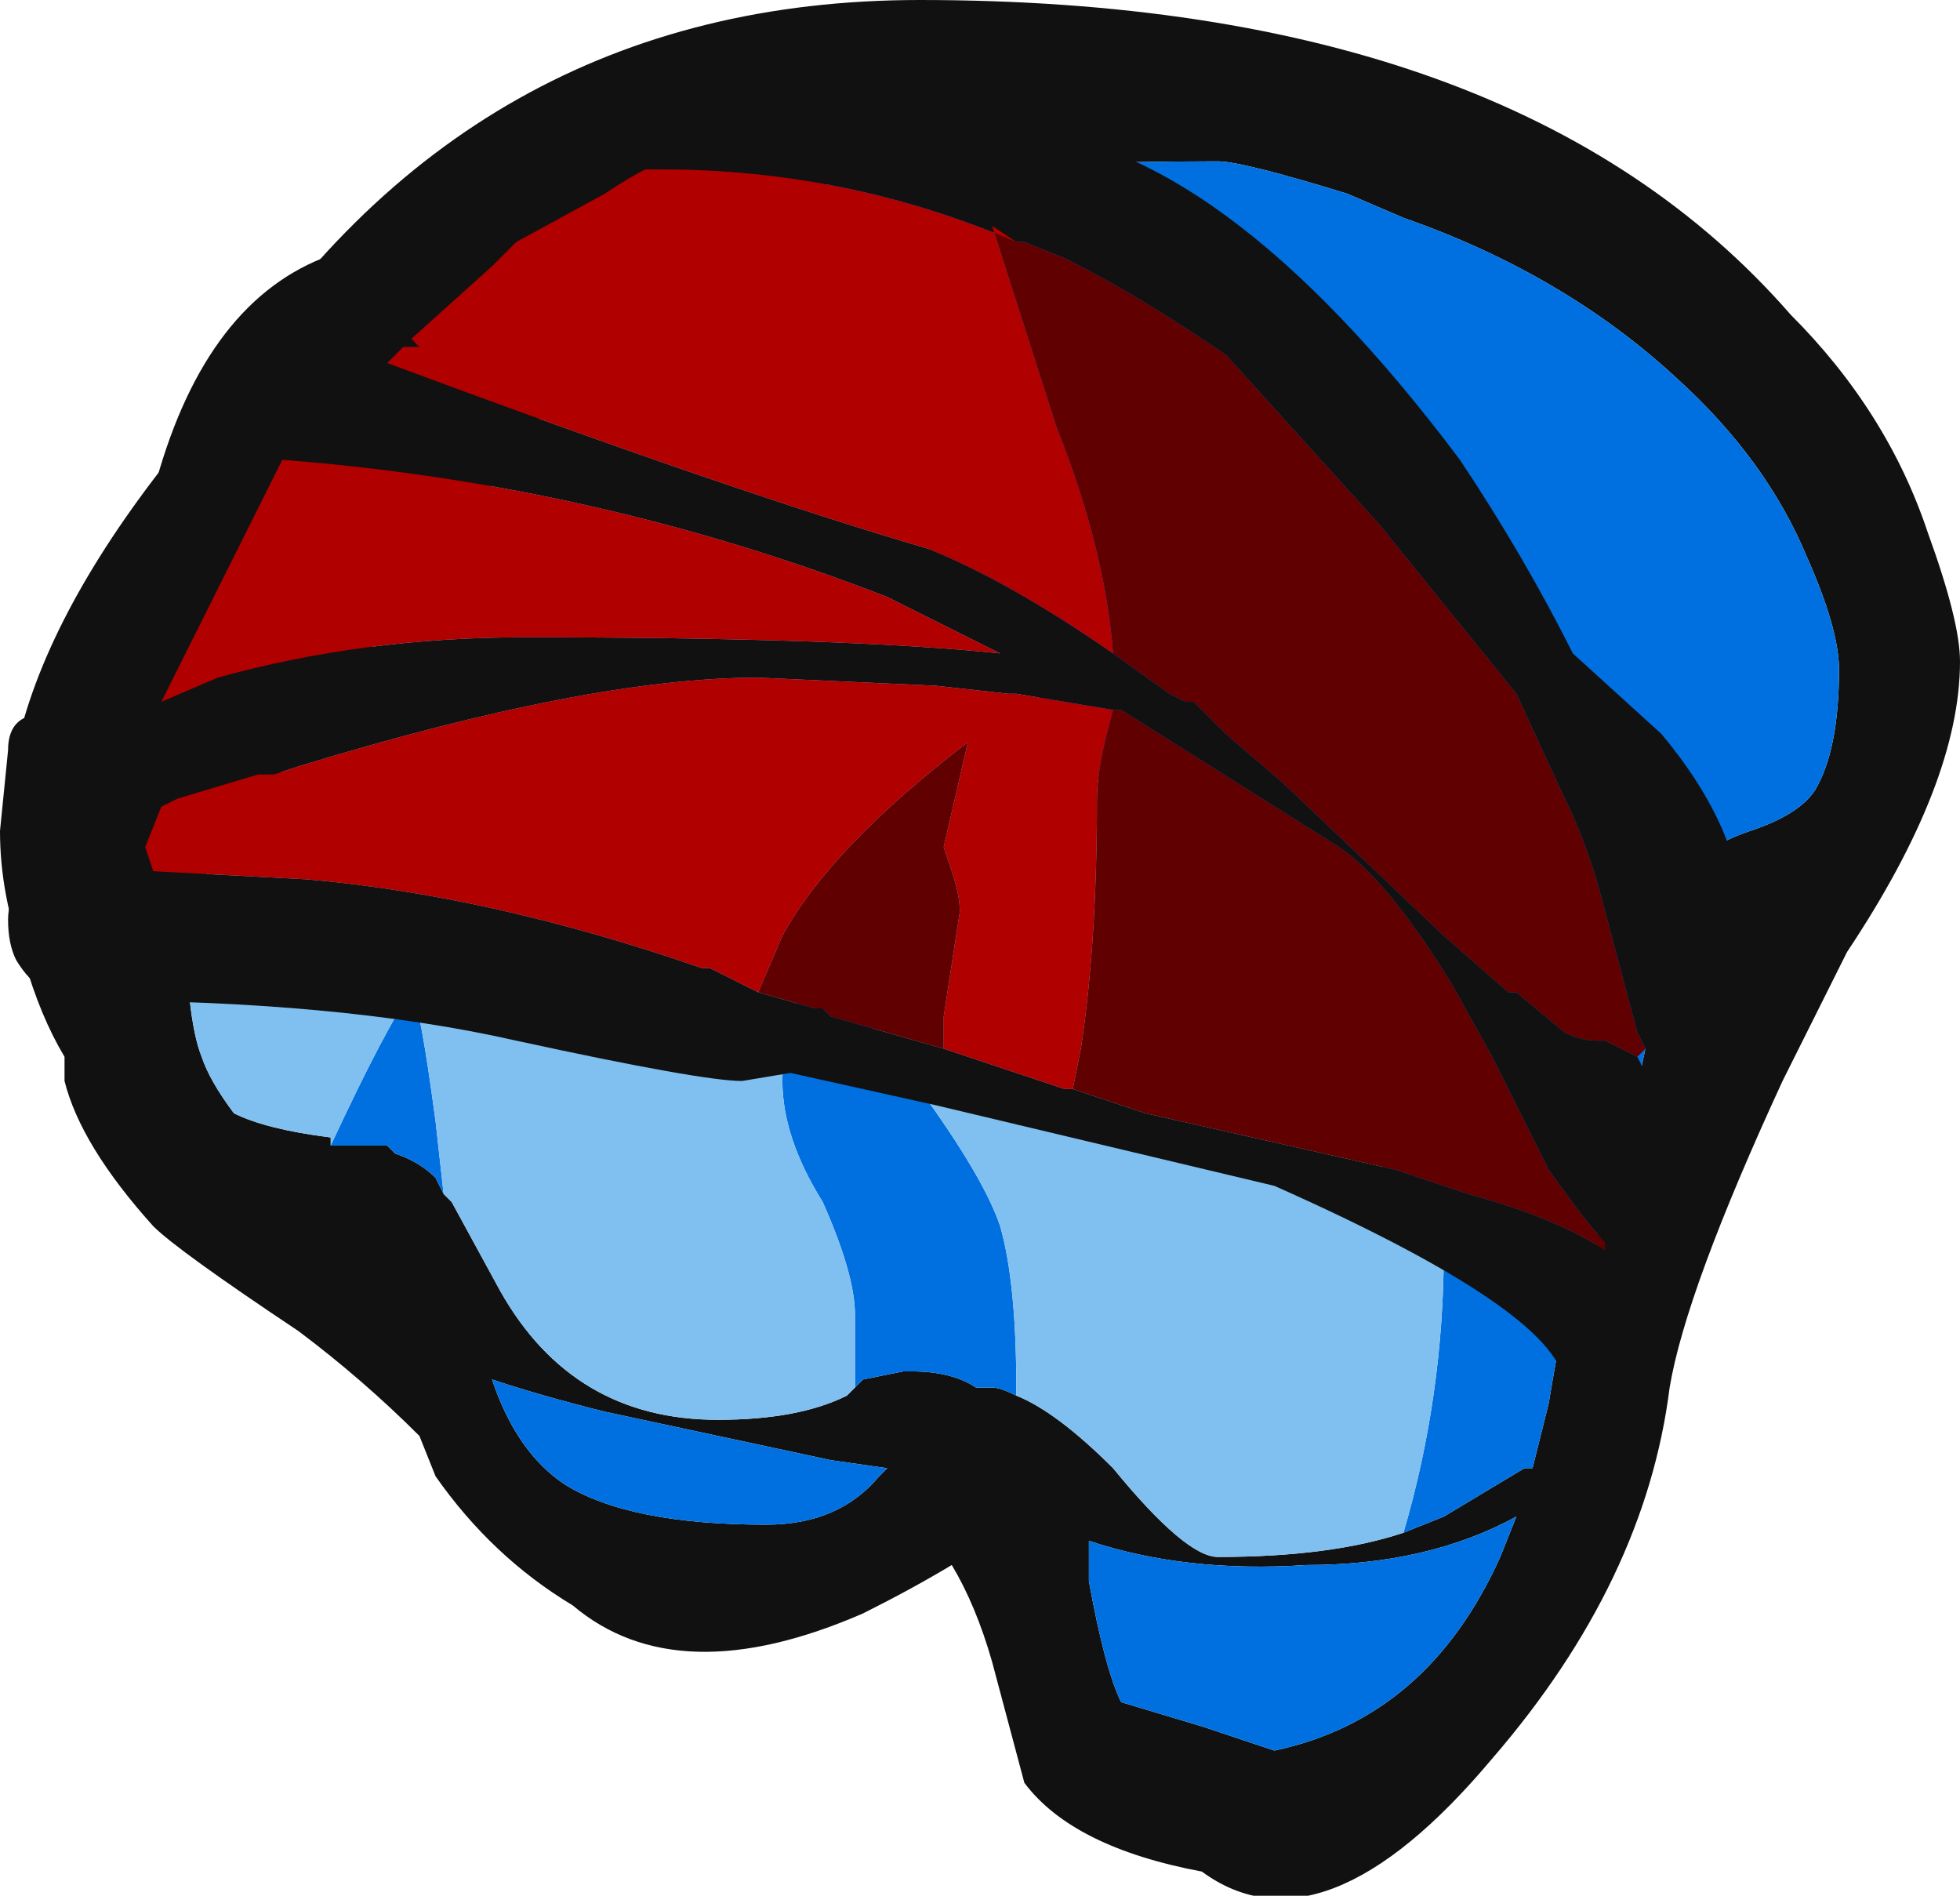 <?xml version="1.0" encoding="UTF-8" standalone="no"?>
<svg xmlns:ffdec="https://www.free-decompiler.com/flash" xmlns:xlink="http://www.w3.org/1999/xlink" ffdec:objectType="shape" height="11.75px" width="12.15px" xmlns="http://www.w3.org/2000/svg">
  <g transform="matrix(1.0, 0.0, 0.0, 1.0, 6.1, 6.65)">
    <path d="M2.6 2.85 L2.85 2.75 3.35 2.45 3.4 2.45 3.5 2.05 Q3.6 1.45 3.65 1.3 L3.7 1.3 Q3.9 0.8 4.1 -0.15 L4.3 -1.2 Q4.45 -1.4 4.75 -1.5 5.05 -1.6 5.15 -1.75 5.3 -2.0 5.3 -2.5 5.3 -2.75 5.1 -3.2 4.85 -3.8 4.3 -4.3 3.6 -4.95 2.6 -5.3 L2.25 -5.45 Q1.6 -5.65 1.45 -5.65 -0.85 -5.65 -1.85 -5.3 L-4.95 -1.05 Q-4.95 -0.35 -4.85 -0.1 -4.8 0.05 -4.65 0.25 -4.45 0.35 -4.05 0.4 L-4.05 0.45 -3.7 0.45 -3.65 0.5 Q-3.5 0.55 -3.4 0.65 L-3.35 0.75 -3.3 0.8 -3.0 1.35 Q-2.55 2.15 -1.65 2.15 -1.15 2.15 -0.85 2.0 L-0.8 1.95 -0.75 1.9 -0.5 1.85 -0.45 1.85 Q-0.2 1.85 -0.05 1.95 L0.05 1.95 Q0.1 1.95 0.2 2.0 0.45 2.1 0.8 2.45 1.25 3.0 1.45 3.0 2.15 3.0 2.6 2.85 M6.05 -2.55 Q6.05 -1.8 5.35 -0.75 L4.95 0.05 Q4.35 1.35 4.25 1.95 4.1 3.15 3.15 4.25 2.1 5.5 1.35 4.95 0.55 4.8 0.25 4.4 L0.05 3.65 Q-0.05 3.3 -0.2 3.05 -0.45 3.2 -0.75 3.35 -1.9 3.85 -2.55 3.3 -3.05 3.0 -3.4 2.5 L-3.5 2.25 Q-3.85 1.9 -4.25 1.6 -5.0 1.1 -5.15 0.95 -5.6 0.45 -5.7 0.05 L-5.7 -0.1 Q-5.85 -0.35 -5.95 -0.7 -6.1 -1.1 -6.1 -1.5 L-6.05 -2.0 Q-6.05 -2.15 -5.95 -2.2 -5.7 -3.05 -4.85 -4.05 L-4.75 -4.2 Q-3.2 -6.65 -0.4 -6.65 3.3 -6.65 5.0 -4.7 5.6 -4.1 5.85 -3.35 6.05 -2.8 6.05 -2.55 M3.3 2.75 Q2.75 3.05 2.0 3.05 1.25 3.1 0.65 2.9 L0.65 3.15 Q0.75 3.7 0.85 3.9 L1.35 4.05 1.8 4.2 Q2.75 4.0 3.2 3.0 L3.3 2.75 M-0.6 2.45 L-0.95 2.4 -2.35 2.1 Q-2.75 2.0 -3.05 1.9 -2.9 2.35 -2.6 2.55 -2.2 2.8 -1.35 2.8 -0.9 2.8 -0.65 2.5 L-0.6 2.45" fill="#111111" fill-rule="evenodd" stroke="none"/>
    <path d="M-1.85 -5.3 Q-0.85 -5.65 1.45 -5.65 1.6 -5.65 2.25 -5.45 L2.6 -5.3 Q3.6 -4.95 4.3 -4.3 4.85 -3.8 5.1 -3.2 5.3 -2.75 5.3 -2.5 5.3 -2.0 5.15 -1.75 5.05 -1.6 4.75 -1.5 4.45 -1.4 4.3 -1.2 L4.1 -0.15 Q3.9 0.8 3.7 1.3 L3.65 1.3 Q3.6 1.45 3.5 2.05 L3.4 2.45 3.35 2.45 2.85 2.75 2.6 2.85 Q2.85 2.0 2.85 1.1 L-1.85 -5.3 M0.2 2.0 Q0.1 1.95 0.05 1.95 L-0.05 1.95 Q-0.2 1.85 -0.45 1.85 L-0.5 1.85 -0.75 1.9 -0.8 1.95 -0.8 1.5 Q-0.8 1.25 -1.0 0.8 -1.25 0.4 -1.25 0.05 -1.25 -0.2 -1.05 -0.75 L-0.4 0.1 Q0.0 0.65 0.1 0.95 0.2 1.3 0.2 1.95 L0.2 2.0 M-3.35 0.75 L-3.4 0.65 Q-3.5 0.55 -3.65 0.5 L-3.7 0.45 -4.05 0.45 Q-3.7 -0.3 -3.55 -0.5 -3.5 -0.45 -3.4 0.3 L-3.35 0.75 M3.3 2.75 L3.2 3.0 Q2.75 4.0 1.8 4.2 L1.35 4.05 0.85 3.9 Q0.75 3.7 0.65 3.15 L0.65 2.9 Q1.25 3.1 2.0 3.05 2.75 3.05 3.3 2.75 M-0.6 2.45 L-0.65 2.5 Q-0.9 2.8 -1.35 2.8 -2.2 2.8 -2.6 2.55 -2.9 2.35 -3.05 1.9 -2.75 2.0 -2.35 2.1 L-0.95 2.4 -0.6 2.45" fill="#0070e0" fill-rule="evenodd" stroke="none"/>
    <path d="M-1.85 -5.3 L2.85 1.1 Q2.85 2.0 2.6 2.85 2.15 3.0 1.45 3.0 1.25 3.0 0.8 2.45 0.45 2.1 0.2 2.0 L0.2 1.95 Q0.2 1.3 0.1 0.95 0.0 0.65 -0.4 0.1 L-1.05 -0.75 Q-1.25 -0.2 -1.25 0.05 -1.25 0.4 -1.0 0.8 -0.8 1.25 -0.8 1.5 L-0.8 1.95 -0.85 2.0 Q-1.15 2.15 -1.65 2.15 -2.55 2.15 -3.0 1.35 L-3.3 0.8 -3.35 0.75 -3.4 0.3 Q-3.5 -0.45 -3.55 -0.5 -3.7 -0.3 -4.05 0.45 L-4.05 0.4 Q-4.45 0.35 -4.65 0.25 -4.8 0.05 -4.85 -0.1 -4.95 -0.35 -4.95 -1.05 L-1.85 -5.3" fill="#80c0f0" fill-rule="evenodd" stroke="none"/>
    <path d="M0.8 -2.6 L1.15 -2.35 1.25 -2.3 1.3 -2.3 1.5 -2.1 1.85 -1.8 2.85 -0.85 3.25 -0.5 3.3 -0.5 3.6 -0.25 Q3.7 -0.2 3.8 -0.2 L3.85 -0.2 Q3.95 -0.15 4.05 -0.1 L4.1 0.0 4.1 -0.15 4.05 -0.25 3.85 -1.0 Q3.75 -1.4 3.6 -1.7 L3.3 -2.35 2.45 -3.4 1.5 -4.45 1.35 -4.55 Q0.9 -4.85 0.5 -5.05 L0.25 -5.15 0.2 -5.15 Q-0.85 -5.6 -2.0 -5.6 L-2.1 -5.6 Q-2.2 -5.55 -2.35 -5.45 L-2.9 -5.15 -3.05 -5.0 -3.55 -4.55 -3.5 -4.5 -3.6 -4.5 -3.7 -4.4 Q-1.55 -3.6 -0.35 -3.25 0.15 -3.05 0.8 -2.6 M0.8 -2.25 L0.2 -2.35 0.15 -2.35 -0.3 -2.4 -1.4 -2.45 Q-2.45 -2.45 -4.25 -1.9 L-4.4 -1.85 -4.5 -1.85 -5.0 -1.7 -5.4 -1.6 Q-5.75 -1.55 -5.75 -1.8 -5.75 -2.0 -5.35 -2.2 -5.3 -2.95 -5.15 -3.6 -4.85 -4.75 -4.1 -5.05 -3.85 -5.25 -3.3 -5.6 -2.3 -6.3 -2.0 -6.3 L-1.45 -6.25 Q-1.0 -6.4 -0.75 -6.4 L-0.65 -6.35 -0.95 -6.2 Q-0.4 -6.1 0.15 -5.85 1.45 -5.8 2.95 -3.8 3.35 -3.2 3.65 -2.6 L4.2 -2.1 Q4.7 -1.5 4.7 -0.95 4.7 -0.75 4.55 -0.2 4.4 0.35 4.3 0.4 L4.15 0.05 4.15 0.1 Q4.15 1.05 3.95 1.1 L3.85 1.05 Q3.75 0.95 3.5 0.6 L3.15 -0.1 2.9 -0.55 Q2.5 -1.2 2.2 -1.4 L0.85 -2.25 0.8 -2.25 M-5.15 -1.25 L-4.2 -1.2 Q-3.05 -1.1 -1.75 -0.65 L-1.7 -0.65 -1.4 -0.5 -1.05 -0.4 -1.0 -0.4 -0.95 -0.35 -0.25 -0.15 0.5 0.1 0.55 0.1 1.0 0.25 2.55 0.6 3.0 0.75 Q3.55 0.9 3.85 1.1 4.25 1.35 4.25 1.6 4.25 2.15 3.9 2.55 3.6 2.95 3.6 1.95 3.6 1.5 1.8 0.7 L-0.3 0.2 -1.2 0.0 -1.5 0.05 Q-1.75 0.05 -2.9 -0.2 -4.0 -0.45 -5.6 -0.45 -5.85 -0.45 -6.0 -0.7 -6.05 -0.8 -6.05 -0.95 -6.05 -1.2 -5.75 -1.25 L-5.15 -1.25 M-4.75 -2.45 Q-3.85 -2.7 -2.85 -2.7 -0.85 -2.7 0.1 -2.6 L-0.6 -2.95 Q-2.4 -3.65 -4.35 -3.8 L-5.1 -2.3 -4.75 -2.45" fill="#111111" fill-rule="evenodd" stroke="none"/>
    <path d="M0.8 -2.6 Q0.75 -3.25 0.45 -4.0 L0.05 -5.25 0.2 -5.15 0.25 -5.15 0.5 -5.05 Q0.9 -4.85 1.35 -4.55 L1.5 -4.45 2.45 -3.4 3.3 -2.35 3.6 -1.7 Q3.75 -1.4 3.85 -1.0 L4.05 -0.25 4.1 -0.15 4.05 -0.1 Q3.95 -0.15 3.85 -0.2 L3.8 -0.2 Q3.7 -0.2 3.6 -0.25 L3.3 -0.5 3.25 -0.5 2.85 -0.85 1.85 -1.8 1.5 -2.1 1.3 -2.3 1.25 -2.3 1.15 -2.35 0.8 -2.6 M0.8 -2.25 L0.85 -2.25 2.2 -1.4 Q2.5 -1.2 2.9 -0.55 L3.15 -0.1 3.5 0.6 Q3.75 0.95 3.85 1.05 L3.85 1.1 Q3.55 0.9 3.0 0.75 L2.55 0.6 1.0 0.25 0.55 0.1 0.6 -0.15 Q0.7 -0.8 0.7 -1.7 0.7 -1.9 0.8 -2.25 M-1.4 -0.5 L-1.25 -0.85 Q-0.95 -1.4 -0.1 -2.05 L-0.25 -1.4 -0.2 -1.25 Q-0.15 -1.1 -0.15 -1.0 L-0.25 -0.35 -0.25 -0.15 -0.95 -0.35 -1.0 -0.4 -1.05 -0.4 -1.4 -0.5" fill="#600000" fill-rule="evenodd" stroke="none"/>
    <path d="M0.2 -5.15 L0.05 -5.25 0.45 -4.0 Q0.75 -3.25 0.8 -2.6 0.15 -3.05 -0.35 -3.25 -1.55 -3.6 -3.7 -4.4 L-3.6 -4.5 -3.5 -4.5 -3.55 -4.55 -3.05 -5.0 -2.9 -5.15 -2.35 -5.45 Q-2.2 -5.55 -2.1 -5.6 L-2.0 -5.6 Q-0.85 -5.6 0.2 -5.15 M-5.0 -1.7 L-4.5 -1.85 -4.4 -1.85 -4.25 -1.9 Q-2.45 -2.45 -1.4 -2.45 L-0.3 -2.4 0.15 -2.35 0.2 -2.35 0.8 -2.25 Q0.7 -1.9 0.7 -1.7 0.7 -0.8 0.6 -0.15 L0.55 0.1 0.5 0.1 -0.25 -0.15 -0.25 -0.35 -0.15 -1.0 Q-0.15 -1.1 -0.2 -1.25 L-0.25 -1.4 -0.1 -2.05 Q-0.95 -1.4 -1.25 -0.85 L-1.4 -0.5 -1.7 -0.65 -1.75 -0.65 Q-3.05 -1.1 -4.2 -1.2 L-5.15 -1.25 -5.2 -1.4 -5.1 -1.65 -5.0 -1.7 M-4.75 -2.45 L-5.1 -2.3 -4.35 -3.8 Q-2.4 -3.65 -0.6 -2.95 L0.1 -2.6 Q-0.85 -2.7 -2.85 -2.7 -3.85 -2.7 -4.75 -2.45" fill="#b00000" fill-rule="evenodd" stroke="none"/>
  </g>
</svg>
